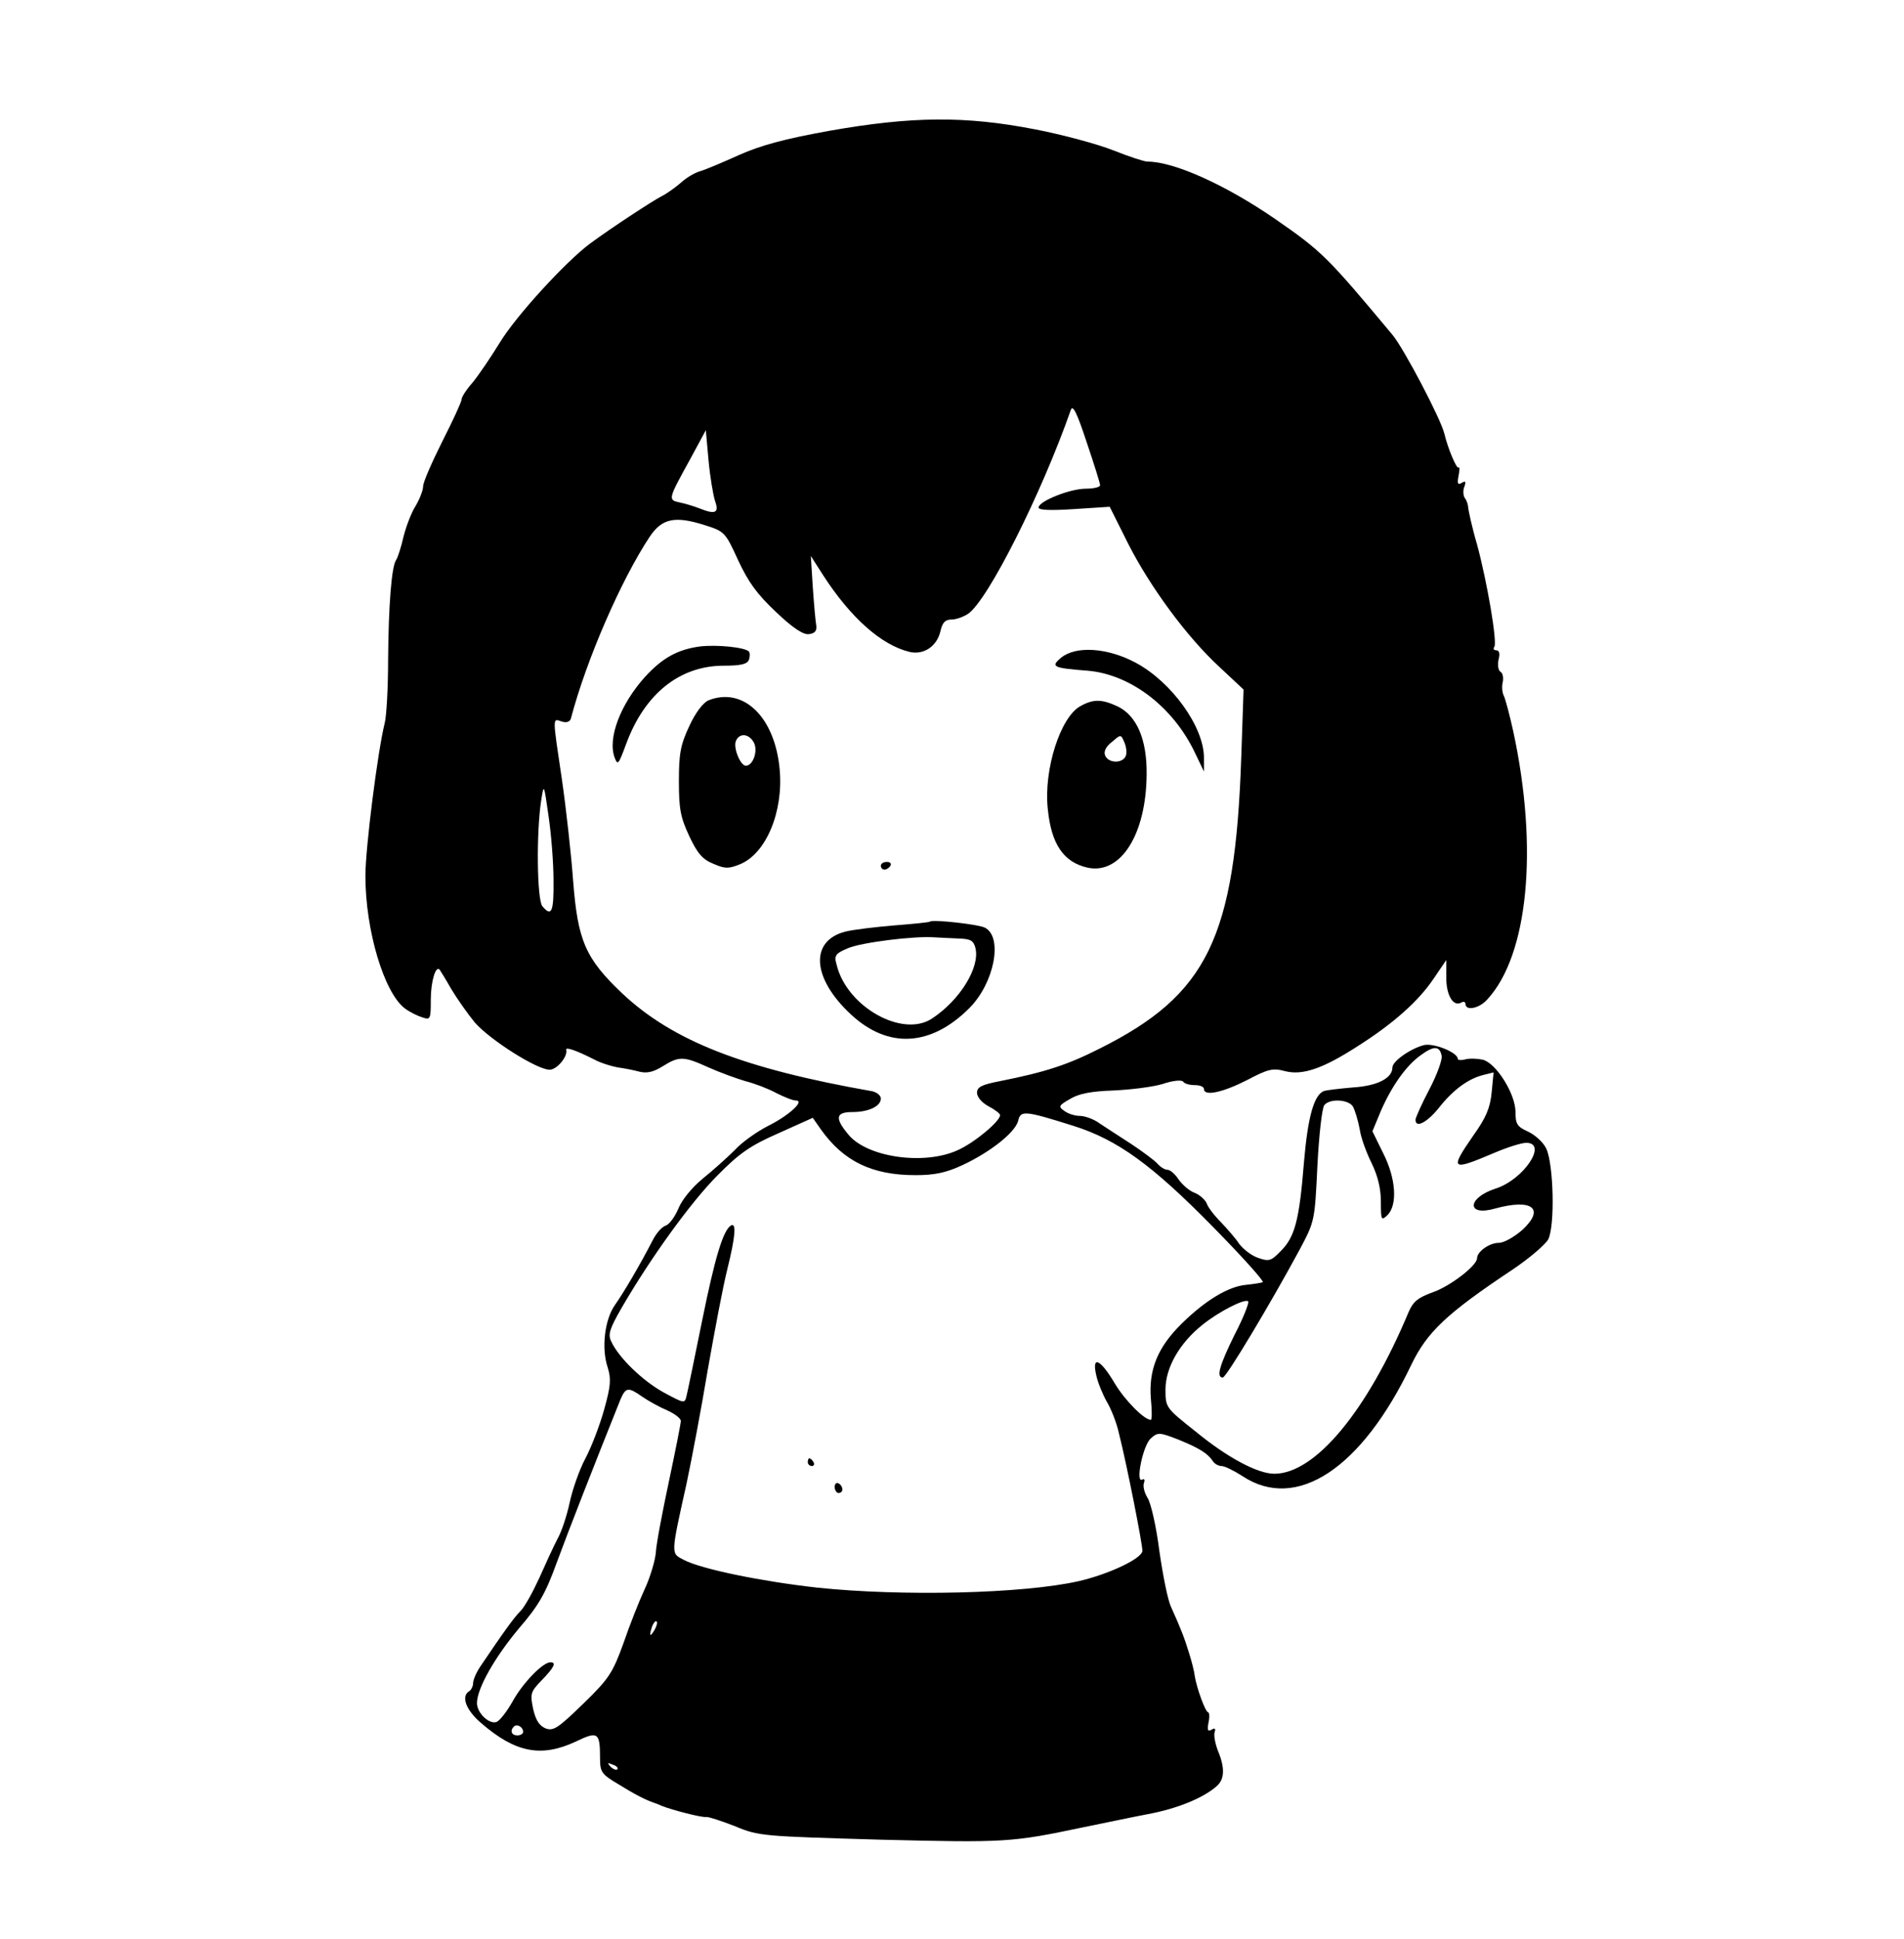 <?xml version="1.0" standalone="no"?>
<!DOCTYPE svg PUBLIC "-//W3C//DTD SVG 20010904//EN"
 "http://www.w3.org/TR/2001/REC-SVG-20010904/DTD/svg10.dtd">
<svg version="1.0" xmlns="http://www.w3.org/2000/svg"
 width="495pt" height="504pt" viewBox="0 0 495 504"
 preserveAspectRatio="xMidYMid meet">

<g transform="translate(0,504) scale(0.1,-0.1)"
fill="#000000" stroke="none">
<path d="M2156 4700 c-117 -21 -179 -38 -235 -63 -42 -19 -87 -38 -101 -42
-14 -4 -36 -17 -50 -30 -14 -12 -36 -28 -50 -35 -25 -13 -129 -81 -186 -123
-62 -46 -192 -187 -235 -258 -24 -39 -56 -86 -71 -104 -16 -18 -28 -37 -28
-43 0 -6 -22 -54 -50 -109 -27 -54 -50 -106 -50 -117 0 -10 -9 -33 -19 -50
-11 -17 -25 -53 -32 -81 -6 -27 -15 -54 -19 -60 -12 -16 -20 -119 -21 -260 0
-71 -4 -146 -9 -165 -18 -72 -50 -324 -50 -396 0 -143 49 -305 103 -345 12 -9
32 -19 45 -23 21 -7 22 -5 22 46 0 48 13 90 23 78 2 -3 16 -25 30 -50 15 -25
43 -65 62 -88 40 -45 161 -122 194 -122 19 0 48 35 43 52 -2 8 27 -2 74 -26
17 -9 44 -17 60 -20 16 -2 41 -7 56 -11 20 -5 37 -1 61 14 43 27 55 26 119 -3
29 -13 73 -29 97 -36 24 -6 60 -20 80 -31 20 -10 42 -19 50 -19 25 0 -19 -40
-74 -67 -27 -14 -66 -41 -85 -62 -20 -20 -57 -53 -83 -74 -28 -23 -54 -55 -63
-77 -9 -22 -24 -42 -33 -45 -10 -3 -25 -20 -34 -38 -33 -64 -76 -137 -98 -168
-27 -38 -36 -113 -19 -163 9 -30 8 -47 -9 -108 -11 -40 -33 -98 -49 -128 -16
-30 -34 -82 -41 -115 -7 -33 -21 -76 -32 -95 -10 -19 -31 -65 -47 -101 -17
-37 -38 -75 -49 -86 -16 -16 -41 -50 -105 -145 -10 -15 -18 -34 -18 -42 0 -8
-5 -18 -10 -21 -22 -13 -9 -49 31 -83 89 -77 156 -90 246 -48 58 28 63 24 63
-44 0 -35 4 -41 48 -67 40 -25 69 -40 92 -48 3 -1 12 -4 20 -8 28 -11 105 -31
116 -29 5 1 39 -10 75 -24 62 -26 72 -26 379 -35 324 -8 340 -7 525 32 50 10
125 26 167 34 77 14 146 42 181 73 21 18 22 48 3 93 -7 19 -11 40 -8 48 3 9 0
11 -8 6 -10 -6 -12 -1 -8 19 3 14 2 26 -1 26 -7 0 -30 63 -35 95 -1 11 -8 38
-15 60 -12 39 -20 60 -47 120 -8 17 -21 82 -30 145 -8 63 -22 125 -31 138 -8
13 -12 30 -9 38 3 8 1 12 -4 9 -19 -12 1 89 22 107 18 16 22 16 71 -3 54 -22
77 -36 90 -56 4 -7 15 -13 23 -13 8 0 32 -12 54 -26 140 -93 310 19 439 289
41 85 91 133 264 248 43 29 84 64 92 78 18 35 14 196 -5 236 -8 17 -30 36 -47
44 -29 13 -33 20 -33 51 0 47 -50 127 -85 136 -14 3 -34 4 -45 1 -11 -3 -20
-2 -20 1 0 17 -63 42 -88 36 -35 -9 -82 -42 -82 -58 0 -28 -39 -48 -102 -52
-35 -3 -68 -7 -75 -9 -27 -9 -43 -68 -53 -186 -12 -151 -24 -194 -60 -230 -25
-26 -31 -28 -59 -18 -18 6 -39 23 -49 36 -9 14 -31 39 -48 57 -17 17 -34 39
-37 49 -4 9 -18 22 -31 27 -14 5 -32 21 -42 35 -9 14 -22 25 -29 25 -7 0 -18
7 -26 16 -7 8 -38 31 -68 51 -31 20 -68 44 -83 54 -15 11 -38 19 -51 19 -13 0
-31 6 -40 13 -16 11 -15 14 15 31 23 14 55 20 112 22 45 2 102 9 129 17 26 9
49 11 53 6 3 -5 16 -9 30 -9 13 0 24 -4 24 -10 0 -20 49 -9 112 23 55 29 67
32 100 23 45 -11 98 7 189 66 93 59 157 117 195 173 l34 50 0 -46 c0 -47 19
-77 40 -64 5 3 10 1 10 -4 0 -19 36 -12 57 12 106 115 133 392 67 697 -9 41
-20 82 -24 91 -5 9 -6 26 -3 37 2 11 0 23 -6 26 -6 4 -8 18 -5 32 4 15 2 24
-6 24 -6 0 -9 4 -5 9 8 13 -19 170 -45 266 -13 44 -22 87 -23 95 0 8 -4 20 -9
26 -4 6 -5 20 -1 29 5 14 3 16 -7 10 -10 -6 -12 -2 -8 19 3 15 3 24 0 21 -5
-5 -28 50 -37 88 -9 38 -105 221 -135 257 -168 201 -182 216 -305 301 -128 88
-262 149 -332 149 -8 0 -48 13 -88 29 -40 16 -132 41 -205 55 -180 35 -319 34
-534 -4z m704 -921 c0 -5 -17 -9 -37 -9 -42 0 -123 -33 -123 -49 0 -7 32 -8
93 -4 l92 6 47 -94 c57 -113 154 -245 239 -323 l62 -58 -6 -176 c-16 -470 -88
-617 -368 -757 -83 -42 -140 -61 -261 -85 -46 -9 -58 -15 -58 -30 0 -11 13
-26 30 -35 17 -9 30 -19 30 -23 0 -16 -67 -72 -110 -91 -87 -40 -235 -19 -284
40 -36 43 -34 59 10 59 42 0 74 15 74 35 0 8 -10 16 -22 19 -336 59 -519 131
-650 254 -96 91 -116 137 -128 293 -5 68 -18 186 -29 262 -25 168 -25 160 -1
152 13 -4 21 -1 24 7 41 156 132 363 205 473 32 48 66 55 144 30 51 -16 53
-19 86 -91 27 -58 50 -89 99 -135 44 -42 71 -59 85 -57 16 2 21 9 19 23 -2 11
-6 56 -9 100 l-5 80 32 -50 c72 -111 151 -181 224 -199 37 -9 72 14 81 54 5
22 12 30 29 30 12 0 31 7 43 15 52 36 191 313 267 530 5 14 16 -8 41 -84 19
-56 35 -107 35 -112z m-1001 -41 c11 -31 1 -36 -41 -19 -13 5 -35 12 -50 15
-32 7 -32 7 27 114 l40 74 7 -78 c4 -43 12 -91 17 -106z m-420 -985 c1 -83 -5
-97 -29 -68 -14 17 -16 192 -3 275 7 44 7 44 19 -40 7 -47 13 -122 13 -167z
m2309 -457 c2 -10 -12 -49 -32 -87 -20 -38 -36 -74 -36 -79 0 -23 30 -7 60 30
37 47 76 76 115 86 l28 7 -5 -52 c-4 -41 -15 -66 -47 -111 -63 -91 -59 -94 54
-46 33 14 70 26 83 26 57 0 -7 -96 -80 -119 -74 -24 -76 -73 -2 -52 98 27 132
0 71 -56 -21 -18 -47 -33 -61 -33 -24 0 -56 -23 -56 -40 0 -19 -69 -72 -114
-88 -39 -14 -52 -24 -64 -52 -108 -258 -243 -420 -349 -420 -43 0 -121 41
-205 110 -77 61 -78 62 -78 109 0 57 37 121 96 168 45 36 111 69 119 61 3 -3
-12 -42 -35 -86 -39 -79 -49 -112 -31 -112 9 0 125 194 199 331 40 75 40 75
47 220 4 79 12 150 18 157 14 18 65 15 75 -5 5 -10 13 -36 17 -58 3 -22 18
-62 31 -88 16 -33 24 -66 24 -100 0 -48 1 -50 17 -35 27 27 22 96 -11 161
l-28 57 22 53 c29 66 66 118 104 145 34 25 49 24 54 -2z m-957 -182 c114 -36
204 -101 362 -262 76 -77 134 -142 130 -144 -4 -2 -24 -5 -43 -7 -46 -4 -106
-40 -168 -101 -62 -61 -86 -119 -80 -195 3 -30 3 -55 0 -55 -17 0 -67 50 -94
95 -38 64 -60 73 -48 21 4 -19 17 -50 27 -68 11 -18 26 -55 32 -83 21 -83 61
-287 61 -305 0 -20 -87 -61 -165 -79 -145 -33 -461 -40 -680 -17 -144 16 -301
48 -347 72 -34 18 -35 10 7 199 13 61 38 193 55 295 18 102 40 219 51 262 21
85 24 122 9 113 -20 -13 -41 -81 -75 -249 -19 -94 -37 -181 -40 -193 -5 -21
-5 -21 -59 8 -55 30 -118 91 -137 133 -9 18 -4 33 27 87 76 131 181 276 249
344 57 58 86 78 159 110 l89 40 21 -30 c59 -83 133 -119 246 -119 49 0 79 6
122 26 73 34 137 85 145 115 6 28 17 27 144 -13z m-1121 -704 c16 -11 45 -27
64 -35 20 -9 36 -21 36 -28 0 -6 -14 -77 -31 -157 -17 -80 -33 -163 -34 -185
-2 -22 -15 -65 -29 -95 -14 -30 -39 -93 -55 -140 -28 -77 -37 -92 -105 -158
-65 -63 -77 -71 -97 -64 -17 7 -26 21 -33 51 -8 39 -7 44 22 74 33 34 39 47
23 47 -20 0 -72 -54 -98 -101 -15 -27 -34 -51 -42 -54 -19 -7 -51 23 -51 49 0
38 47 120 109 194 51 59 69 90 98 170 29 79 99 258 166 425 14 32 20 33 57 7z
m31 -607 c-12 -20 -14 -14 -5 12 4 9 9 14 11 11 3 -2 0 -13 -6 -23z m-341
-264 c0 -5 -7 -9 -15 -9 -15 0 -20 12 -9 23 8 8 24 -1 24 -14z m245 -97 c-3
-3 -11 0 -18 7 -9 10 -8 11 6 5 10 -3 15 -9 12 -12z"/>
<path d="M1820 3360 c-59 -8 -98 -30 -143 -79 -64 -71 -98 -160 -79 -210 8
-21 10 -18 30 36 48 130 139 203 254 203 44 0 60 4 65 15 3 9 3 18 0 22 -12
11 -83 18 -127 13z"/>
<path d="M2759 3331 c-29 -24 -21 -27 68 -34 111 -9 222 -93 279 -212 l24 -50
0 36 c0 80 -84 197 -178 247 -73 39 -155 44 -193 13z"/>
<path d="M1842 3220 c-14 -6 -34 -32 -50 -67 -23 -49 -27 -72 -27 -143 0 -72
4 -94 27 -143 21 -45 35 -61 63 -72 30 -13 39 -13 69 -1 68 28 113 137 103
246 -12 136 -94 216 -185 180z m118 -110 c11 -21 -2 -60 -21 -60 -14 0 -33 46
-26 64 9 22 34 20 47 -4z"/>
<path d="M2809 3205 c-52 -28 -96 -165 -85 -267 9 -92 41 -139 104 -153 86
-18 152 87 153 243 1 91 -26 152 -75 176 -41 19 -63 20 -97 1z m118 -129 c-8
-21 -46 -20 -54 1 -4 10 2 23 18 35 23 20 23 20 32 -1 5 -11 7 -27 4 -35z"/>
<path d="M2290 2790 c0 -5 4 -10 9 -10 6 0 13 5 16 10 3 6 -1 10 -9 10 -9 0
-16 -4 -16 -10z"/>
<path d="M2418 2645 c-2 -2 -43 -6 -93 -10 -49 -4 -107 -11 -127 -16 -94 -24
-87 -122 15 -216 96 -89 207 -83 307 17 65 65 88 184 41 209 -17 9 -136 22
-143 16z m74 -44 c31 -1 39 -5 44 -25 12 -50 -40 -135 -113 -183 -77 -51 -222
31 -248 140 -7 24 -3 29 30 43 36 15 172 32 225 28 14 -1 42 -2 62 -3z"/>
<path d="M2100 1240 c0 -5 5 -10 11 -10 5 0 7 5 4 10 -3 6 -8 10 -11 10 -2 0
-4 -4 -4 -10z"/>
<path d="M2170 1176 c0 -9 5 -16 10 -16 6 0 10 4 10 9 0 6 -4 13 -10 16 -5 3
-10 -1 -10 -9z"/>
</g>
</svg>
